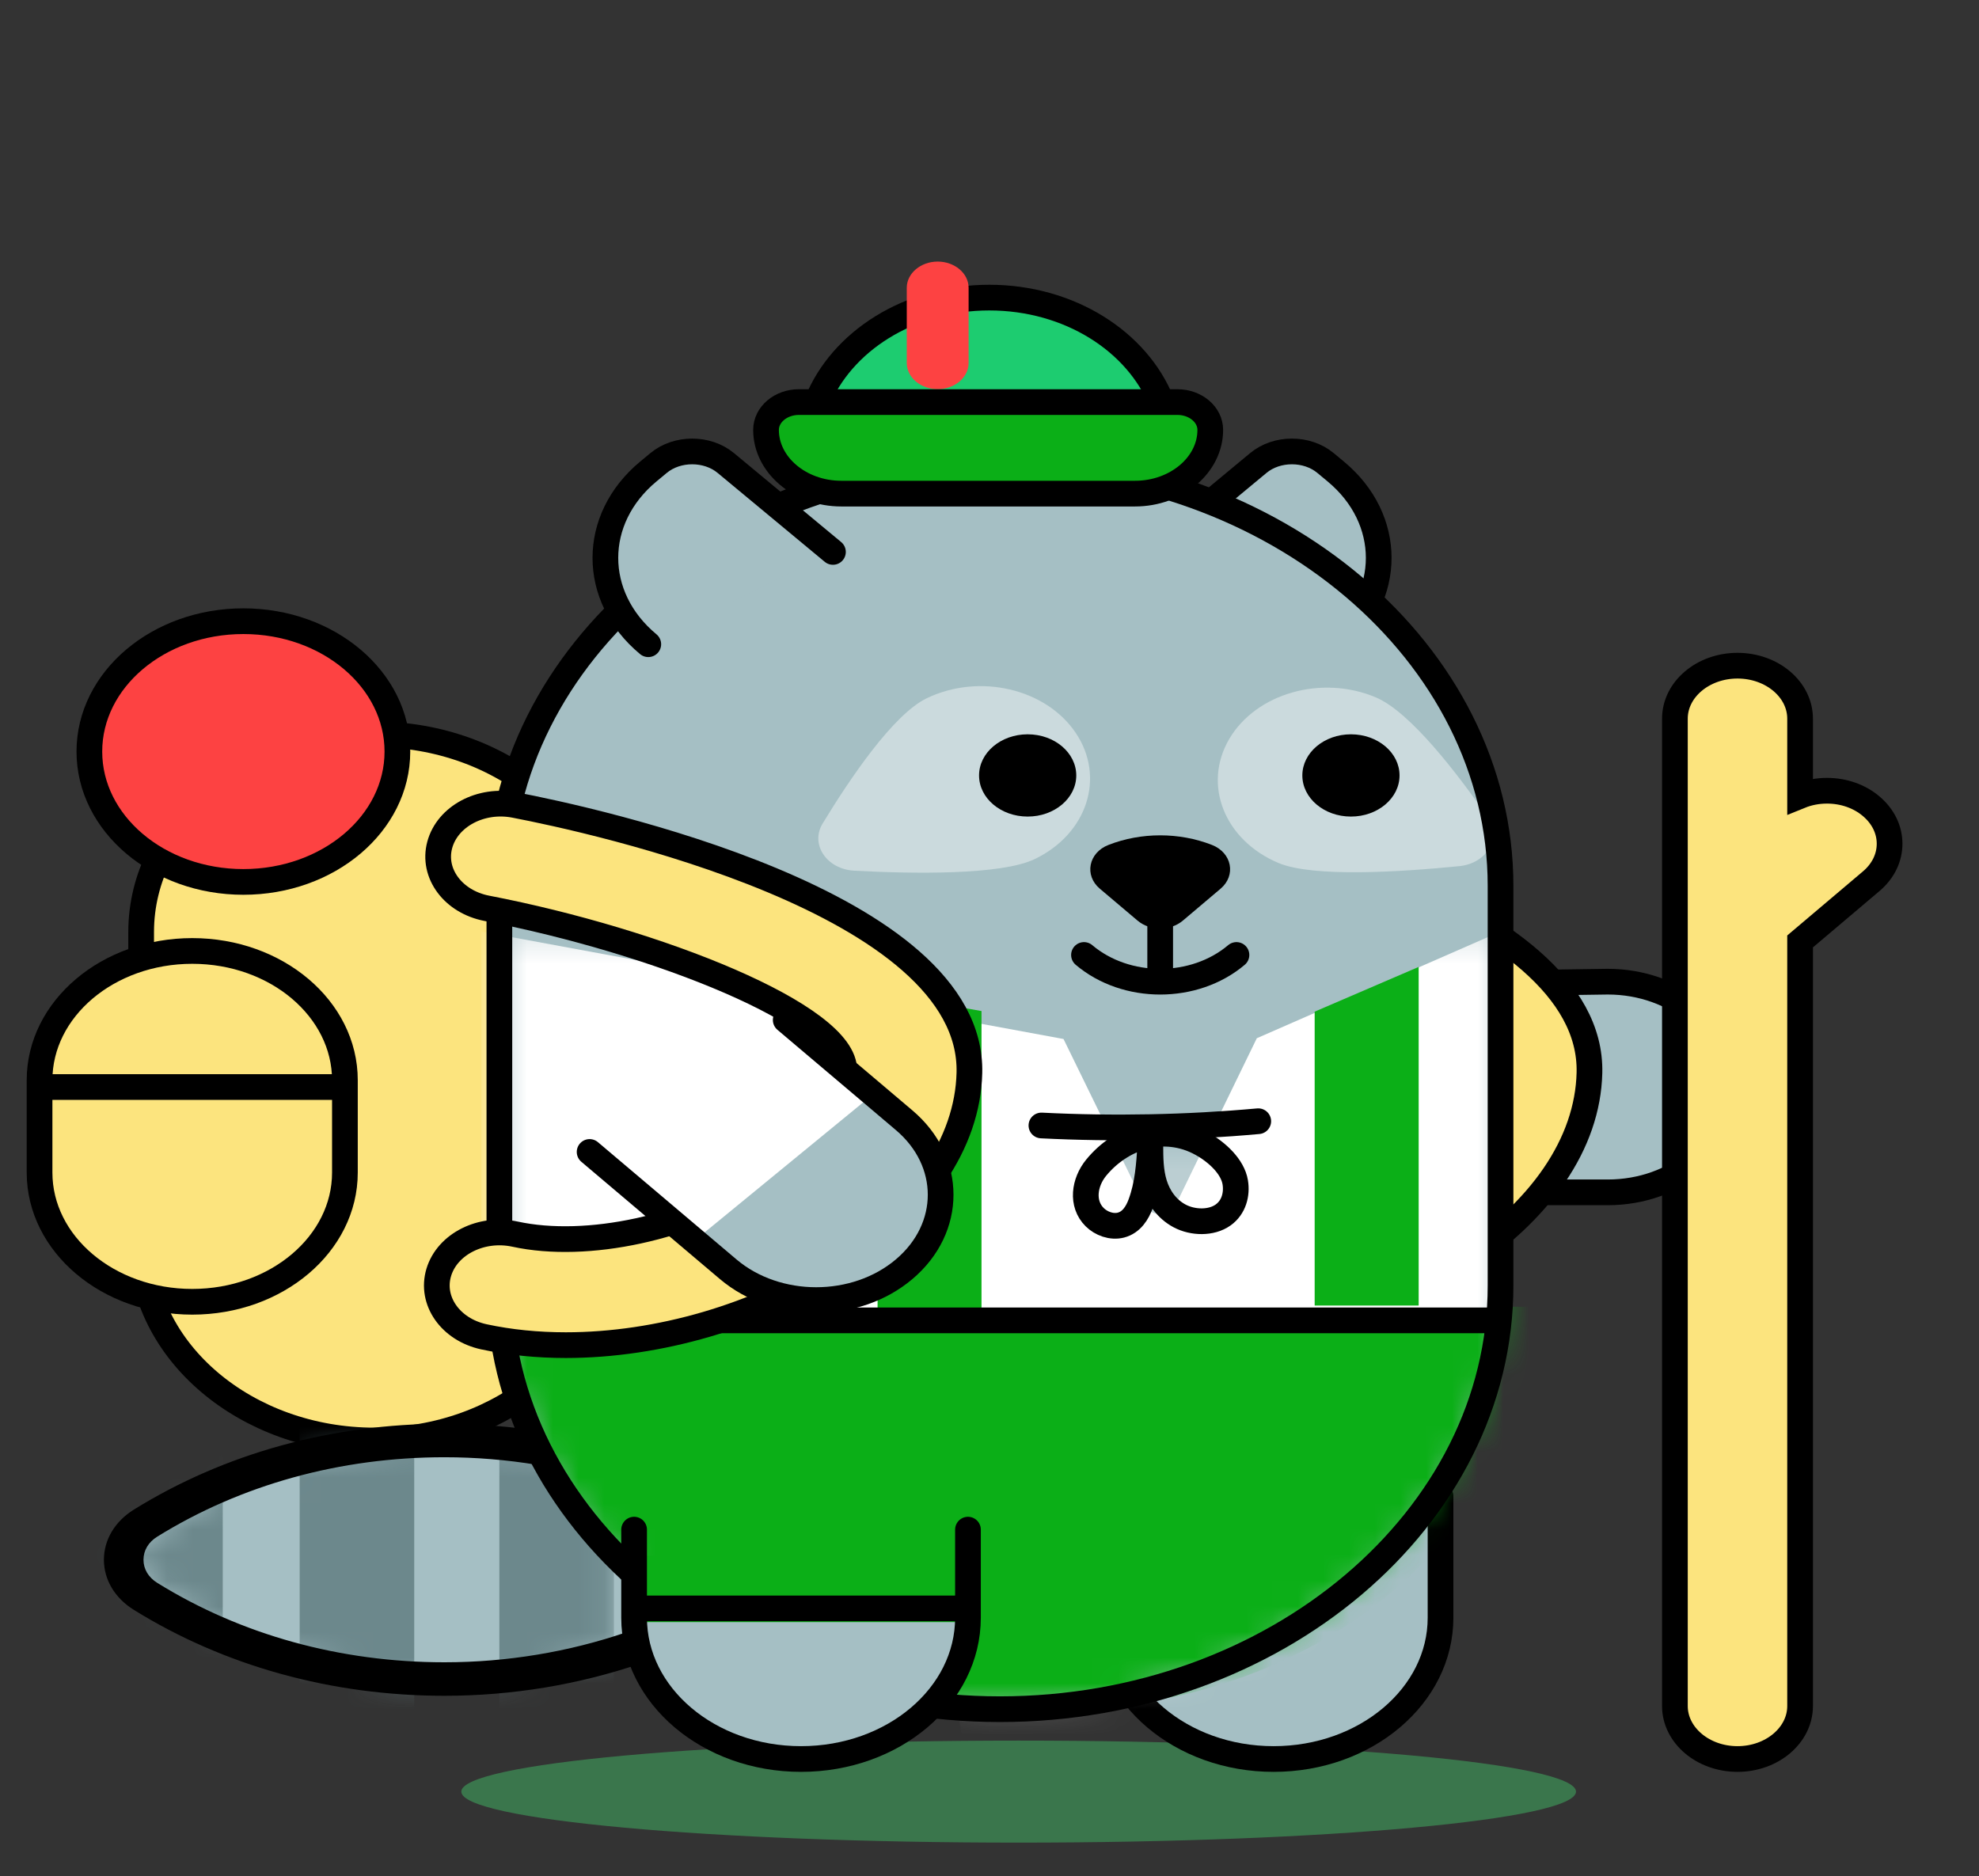 <svg width="77" height="73" viewBox="0 0 77 73" fill="none" xmlns="http://www.w3.org/2000/svg">
<rect x="0" y="0" width="77" height="73" fill="#333333" stroke="none"/>
<path opacity="0.6" d="M39.635 71.697C51.611 71.697 61.32 70.808 61.32 69.713C61.32 68.617 51.611 67.728 39.635 67.728C27.658 67.728 17.949 68.617 17.949 69.713C17.949 70.808 27.658 71.697 39.635 71.697Z" fill="#40A45D"/>
<path d="M51.974 25.067C54.2 23.22 54.2 20.195 51.974 18.348L51.574 18.016C50.852 17.416 49.681 17.416 48.959 18.016L44.789 21.476" fill="#A5BFC4"/>
<path d="M51.974 25.067C54.2 23.22 54.2 20.195 51.974 18.348L51.574 18.016C50.852 17.416 49.681 17.416 48.959 18.016L44.789 21.476" stroke="black" stroke-miterlimit="10" stroke-linecap="round"/>
<path fill-rule="evenodd" clip-rule="evenodd" d="M14.578 56.051C9.58 56.051 5.492 52.59 5.492 48.36V36.263C5.492 32.033 9.58 28.572 14.578 28.572C19.575 28.572 23.664 32.033 23.664 36.263V48.36C23.664 52.59 19.575 56.051 14.578 56.051Z" fill="#FCE47E"/>
<path d="M14.578 56.051C9.58 56.051 5.492 52.59 5.492 48.36V36.263C5.492 32.033 9.58 28.572 14.578 28.572C19.575 28.572 23.664 32.033 23.664 36.263V48.36C23.664 52.59 19.575 56.051 14.578 56.051Z" stroke="black"/>
<path fill-rule="evenodd" clip-rule="evenodd" d="M17.217 56.051C12.279 56.051 7.835 57.84 4.738 60.692C7.835 63.544 12.279 65.333 17.217 65.333C22.154 65.333 26.598 63.544 29.695 60.692C26.598 57.84 22.154 56.051 17.217 56.051Z" fill="#A5BFC4"/>
<mask id="mask0_2237_6887" style="mask-type:alpha" maskUnits="userSpaceOnUse" x="4" y="56" width="20" height="10">
<path fill-rule="evenodd" clip-rule="evenodd" d="M23.887 64.221C21.873 64.936 19.66 65.332 17.338 65.332C12.4 65.332 7.956 63.543 4.859 60.691C7.956 57.838 12.4 56.05 17.338 56.05C19.66 56.05 21.873 56.446 23.887 57.161V64.221Z" fill="white"/>
</mask>
<g mask="url(#mask0_2237_6887)">
<path fill-rule="evenodd" clip-rule="evenodd" d="M0.047 67.734H8.667V51.488H0.047V67.734Z" fill="#6C888C"/>
<path fill-rule="evenodd" clip-rule="evenodd" d="M11.66 67.454H16.117V51.209H11.66V67.454Z" fill="#6C888C"/>
<path fill-rule="evenodd" clip-rule="evenodd" d="M19.43 67.454H23.887V51.209H19.43V67.454Z" fill="#6C888C"/>
</g>
<path d="M30.925 60.691L31.458 61.162L32.038 60.691L31.458 60.22L30.925 60.691ZM17.293 55.398C12.911 55.398 8.728 56.555 5.203 58.743L6.114 59.795C9.374 57.771 13.237 56.702 17.293 56.702V55.398ZM5.203 58.743C4.467 59.202 4.043 59.916 4.043 60.691H5.583C5.583 60.327 5.776 60.005 6.114 59.795L5.203 58.743ZM4.043 60.691C4.043 61.467 4.467 62.18 5.204 62.638L6.115 61.587C5.777 61.377 5.583 61.055 5.583 60.691H4.043ZM5.204 62.638C8.728 64.826 12.91 65.984 17.293 65.984V64.68C13.237 64.68 9.374 63.611 6.115 61.587L5.204 62.638ZM17.293 65.984C22.571 65.984 27.662 64.239 31.458 61.162L30.393 60.22C26.881 63.066 22.172 64.68 17.293 64.68V65.984ZM31.458 60.22C27.662 57.144 22.571 55.398 17.293 55.398V56.702C22.172 56.702 26.881 58.316 30.393 61.162L31.458 60.22Z" fill="black"/>
<path fill-rule="evenodd" clip-rule="evenodd" d="M57.941 38.263L62.553 38.197C65.228 38.197 67.396 40.033 67.396 42.296C67.396 44.561 65.228 46.395 62.553 46.395H60.697H57.999" fill="#A5BFC4"/>
<path d="M57.941 38.263L62.553 38.197C65.228 38.197 67.396 40.033 67.396 42.296C67.396 44.561 65.228 46.395 62.553 46.395H60.697H57.999" stroke="black"/>
<path fill-rule="evenodd" clip-rule="evenodd" d="M58.631 46.396H47.438L47.888 38.263L58.631 38.197" fill="white"/>
<path fill-rule="evenodd" clip-rule="evenodd" d="M56.05 58.622V63.118C56.05 66.059 53.234 68.443 49.76 68.443C46.286 68.443 43.469 66.059 43.469 63.118V61.077V62.68" fill="#A5BFC4"/>
<path d="M56.049 58.217V62.946C56.049 65.982 53.141 68.444 49.554 68.444C45.967 68.444 43.059 65.982 43.059 62.946V59.518" stroke="black" stroke-linecap="round" stroke-linejoin="round"/>
<path fill-rule="evenodd" clip-rule="evenodd" d="M46.141 52.34C45.037 52.34 43.964 52.234 42.953 52.015C41.651 51.734 40.865 50.61 41.197 49.507C41.529 48.404 42.854 47.739 44.16 48.02C46.973 48.63 50.933 47.771 53.79 45.933C55.778 44.654 56.938 43.097 56.974 41.66C57.026 39.527 49.688 36.619 43.069 35.343C41.758 35.09 40.936 33.986 41.234 32.876C41.532 31.765 42.833 31.068 44.148 31.322C47.131 31.895 62.008 35.09 61.843 41.746C61.776 44.489 59.962 47.142 56.737 49.216C53.615 51.224 49.718 52.34 46.141 52.34Z" fill="#FCE47E"/>
<path d="M46.141 52.34C45.037 52.34 43.964 52.234 42.953 52.015C41.651 51.734 40.865 50.61 41.197 49.507C41.529 48.404 42.854 47.739 44.16 48.02C46.973 48.63 50.933 47.771 53.79 45.933C55.778 44.654 56.938 43.097 56.974 41.66C57.026 39.527 49.688 36.619 43.069 35.343C41.758 35.09 40.936 33.986 41.234 32.876C41.532 31.765 42.833 31.068 44.148 31.322C47.131 31.895 62.008 35.09 61.843 41.746C61.776 44.489 59.962 47.142 56.737 49.216C53.615 51.224 49.718 52.34 46.141 52.34Z" stroke="black"/>
<path fill-rule="evenodd" clip-rule="evenodd" d="M38.907 66.504C49.618 66.504 58.384 59.085 58.384 50.017V34.471C58.384 25.403 49.618 17.984 38.907 17.984C28.194 17.984 19.43 25.403 19.43 34.471V50.017C19.43 59.085 28.194 66.504 38.907 66.504Z" fill="#A5BFC4"/>
<mask id="mask1_2237_6887" style="mask-type:alpha" maskUnits="userSpaceOnUse" x="37" y="44" width="17" height="23">
<path fill-rule="evenodd" clip-rule="evenodd" d="M53.413 60.991C49.84 64.37 44.655 66.504 38.909 66.504C38.362 66.504 37.821 66.485 37.285 66.447V44.69H53.413V60.991Z" fill="white"/>
</mask>
<g mask="url(#mask1_2237_6887)">
<path fill-rule="evenodd" clip-rule="evenodd" d="M45.35 73.069C49.802 73.069 53.413 70.013 53.413 66.243V51.516C53.413 47.746 49.802 44.69 45.35 44.69C40.896 44.69 37.285 47.746 37.285 51.516V66.243C37.285 70.013 40.896 73.069 45.35 73.069Z" fill="white" fill-opacity="0.24"/>
</g>
<mask id="mask2_2237_6887" style="mask-type:alpha" maskUnits="userSpaceOnUse" x="19" y="36" width="40" height="31">
<path fill-rule="evenodd" clip-rule="evenodd" d="M19.48 36.247V50.017C19.48 59.085 28.245 66.504 38.958 66.504C49.67 66.504 58.434 59.085 58.434 50.017V36.247H19.48Z" fill="white"/>
</mask>
<g mask="url(#mask2_2237_6887)">
<path fill-rule="evenodd" clip-rule="evenodd" d="M19.906 50.846C19.906 59.494 28.188 66.505 38.405 66.505H41.101C51.318 66.505 59.6 59.494 59.6 50.846H19.906Z" fill="#0BAF17"/>
<path fill-rule="evenodd" clip-rule="evenodd" d="M58.384 51.556H18.727V36.247L41.38 40.428L44.54 46.898C44.761 47.351 45.518 47.351 45.739 46.898L48.901 40.398L58.384 36.247V51.556Z" fill="white"/>
<path fill-rule="evenodd" clip-rule="evenodd" d="M38.189 50.94H34.145V38.63L38.189 39.34V50.94Z" fill="#0BAF17"/>
<path fill-rule="evenodd" clip-rule="evenodd" d="M55.198 50.8H51.152V39.364L55.198 37.623V50.8Z" fill="#0BAF17"/>
</g>
<path d="M19.609 51.376H58.242" stroke="black"/>
<path opacity="0.42" fill-rule="evenodd" clip-rule="evenodd" d="M41.857 28.519C43.017 30.247 42.303 32.444 40.262 33.426C38.952 34.057 35.523 34.001 33.237 33.879C32.165 33.822 31.516 32.855 32.006 32.046C33.053 30.322 34.749 27.799 36.059 27.169C38.101 26.186 40.696 26.791 41.857 28.519Z" fill="white"/>
<path opacity="0.42" fill-rule="evenodd" clip-rule="evenodd" d="M47.828 28.754C48.873 26.974 51.426 26.248 53.528 27.134C54.878 27.701 56.737 30.14 57.895 31.813C58.438 32.597 57.853 33.594 56.787 33.701C54.511 33.929 51.093 34.147 49.743 33.579C47.64 32.693 46.783 30.534 47.828 28.754Z" fill="white"/>
<path fill-rule="evenodd" clip-rule="evenodd" d="M54.454 30.174C54.454 31.057 53.606 31.774 52.562 31.773C51.519 31.773 50.672 31.056 50.672 30.172C50.673 29.288 51.519 28.572 52.564 28.572C53.608 28.572 54.455 29.289 54.454 30.174Z" fill="black"/>
<path fill-rule="evenodd" clip-rule="evenodd" d="M41.876 30.174C41.875 31.057 41.029 31.774 39.984 31.773C38.94 31.773 38.093 31.056 38.094 30.172C38.094 29.288 38.941 28.572 39.985 28.572C41.03 28.572 41.876 29.289 41.876 30.174Z" fill="black"/>
<path d="M38.907 66.505C49.618 66.505 58.384 59.086 58.384 50.018V34.471C58.384 25.403 49.618 17.984 38.907 17.984C28.194 17.984 19.43 25.403 19.43 34.471V50.018C19.43 59.086 28.194 66.505 38.907 66.505Z" stroke="black"/>
<path fill-rule="evenodd" clip-rule="evenodd" d="M22.015 52.34C20.912 52.34 19.839 52.234 18.828 52.016C17.526 51.734 16.74 50.611 17.072 49.508C17.404 48.405 18.729 47.739 20.035 48.02C22.848 48.63 26.808 47.771 29.665 45.934C31.652 44.655 32.813 43.098 32.849 41.66C32.901 39.528 25.563 36.62 18.944 35.343C17.633 35.091 16.811 33.986 17.109 32.877C17.407 31.766 18.708 31.069 20.023 31.323C23.006 31.896 37.883 35.091 37.718 41.747C37.651 44.489 35.837 47.142 32.612 49.217C29.49 51.225 25.593 52.34 22.015 52.34Z" fill="#FCE47E" stroke="black"/>
<path fill-rule="evenodd" clip-rule="evenodd" d="M45.201 15.656C44.255 13.287 41.611 11.58 38.492 11.58C35.375 11.58 32.73 13.287 31.785 15.656H45.201Z" fill="#1DCC70" stroke="black"/>
<path fill-rule="evenodd" clip-rule="evenodd" d="M36.484 15.143C35.823 15.143 35.281 14.685 35.281 14.125V11.197C35.281 10.637 35.823 10.178 36.484 10.178C37.146 10.178 37.687 10.637 37.687 11.197V14.125C37.687 14.685 37.146 15.143 36.484 15.143Z" fill="#FD4242"/>
<path fill-rule="evenodd" clip-rule="evenodd" d="M47.09 16.728C47.09 18.091 45.772 19.207 44.162 19.207H32.733C31.123 19.207 29.805 18.091 29.805 16.728C29.805 16.13 30.378 15.645 31.084 15.645H45.81C46.517 15.645 47.09 16.13 47.09 16.728Z" fill="#0BAF17"/>
<path d="M47.09 16.728C47.09 18.091 45.772 19.207 44.162 19.207H32.733C31.123 19.207 29.805 18.091 29.805 16.728C29.805 16.13 30.378 15.645 31.084 15.645H45.81C46.517 15.645 47.09 16.13 47.09 16.728Z" stroke="black"/>
<path fill-rule="evenodd" clip-rule="evenodd" d="M37.254 63.118C37.254 66.059 34.437 68.444 30.963 68.444C27.489 68.444 24.672 66.059 24.672 63.118" fill="#0BAF17"/>
<path fill-rule="evenodd" clip-rule="evenodd" d="M37.254 60.219V63.119C37.254 66.06 34.437 68.444 30.963 68.444C27.489 68.444 24.672 66.06 24.672 63.119V60.546" fill="#0BAF17"/>
<path fill-rule="evenodd" clip-rule="evenodd" d="M37.254 63.118C37.254 66.059 34.437 68.444 30.963 68.444C27.489 68.444 24.672 66.059 24.672 63.118" fill="#A5BFC4"/>
<path d="M35.179 43.589L33.978 42.571L30.571 39.688L22.941 44.823L28.332 49.386C30.223 50.987 33.289 50.987 35.179 49.386C37.072 47.786 37.072 45.19 35.179 43.589Z" fill="white"/>
<path fill-rule="evenodd" clip-rule="evenodd" d="M33.978 42.572L35.18 43.59C37.072 45.191 37.072 47.787 35.18 49.387C33.289 50.988 30.223 50.988 28.332 49.387L27.02 48.277" fill="#A5BFC4"/>
<path fill-rule="evenodd" clip-rule="evenodd" d="M67.603 68.444C66.261 68.444 65.168 67.519 65.168 66.382V27.963C65.168 26.826 66.261 25.902 67.603 25.902C68.946 25.902 70.039 26.826 70.039 27.963V30.968C70.361 30.837 70.718 30.768 71.085 30.768C71.736 30.768 72.348 30.983 72.807 31.373C73.267 31.762 73.521 32.28 73.521 32.83C73.521 33.381 73.267 33.899 72.807 34.288L70.039 36.631V66.382C70.039 67.519 68.946 68.444 67.603 68.444Z" fill="#FCE47E"/>
<path d="M67.603 68.444C66.261 68.444 65.168 67.519 65.168 66.382V27.963C65.168 26.826 66.261 25.902 67.603 25.902C68.946 25.902 70.039 26.826 70.039 27.963V30.968C70.361 30.837 70.718 30.768 71.085 30.768C71.736 30.768 72.348 30.983 72.807 31.373C73.267 31.762 73.521 32.28 73.521 32.83C73.521 33.381 73.267 33.899 72.807 34.288L70.039 36.631V66.382C70.039 67.519 68.946 68.444 67.603 68.444Z" stroke="black"/>
<path fill-rule="evenodd" clip-rule="evenodd" d="M43.13 32.876C44.403 32.379 45.881 32.379 47.154 32.876C47.935 33.181 48.101 34.063 47.493 34.578L46.026 35.819C45.538 36.233 44.746 36.233 44.258 35.819L42.791 34.578C42.182 34.063 42.348 33.181 43.13 32.876Z" fill="black"/>
<path fill-rule="evenodd" clip-rule="evenodd" d="M7.48 50.653C4.199 50.653 1.539 48.401 1.539 45.624V42.031C1.539 39.254 4.199 37.002 7.48 37.002C10.76 37.002 13.42 39.254 13.42 42.031V45.624C13.42 48.401 10.76 50.653 7.48 50.653Z" fill="#FCE47E"/>
<path d="M7.48 50.653C4.199 50.653 1.539 48.401 1.539 45.624V42.031C1.539 39.254 4.199 37.002 7.48 37.002C10.76 37.002 13.42 39.254 13.42 42.031V45.624C13.42 48.401 10.76 50.653 7.48 50.653Z" stroke="black"/>
<path fill-rule="evenodd" clip-rule="evenodd" d="M15.462 29.244C15.462 32.045 12.779 34.316 9.469 34.316C6.16 34.316 3.477 32.045 3.477 29.244C3.477 26.442 6.16 24.171 9.469 24.171C12.779 24.171 15.462 26.442 15.462 29.244Z" fill="#FD4242"/>
<path d="M15.462 29.244C15.462 32.045 12.779 34.316 9.469 34.316C6.16 34.316 3.477 32.045 3.477 29.244C3.477 26.442 6.16 24.171 9.469 24.171C12.779 24.171 15.462 26.442 15.462 29.244Z" stroke="black"/>
<path d="M22.941 44.823L28.332 49.386C30.223 50.987 33.289 50.987 35.179 49.386C37.072 47.786 37.072 45.19 35.179 43.589L33.978 42.571L30.571 39.688" stroke="black" stroke-linecap="round"/>
<path fill-rule="evenodd" clip-rule="evenodd" d="M42.65 45.436C42.185 46.005 42.064 46.837 42.594 47.362C42.842 47.608 43.248 47.764 43.614 47.669C44.026 47.563 44.252 47.191 44.381 46.842C44.656 46.105 44.708 45.324 44.758 44.553C44.76 45.063 44.764 45.58 44.916 46.073C45.069 46.567 45.389 47.043 45.9 47.314C46.411 47.584 47.129 47.604 47.59 47.275C48.009 46.977 48.137 46.465 48.062 46.006C47.963 45.399 47.364 44.835 46.758 44.5C45.257 43.668 43.606 44.269 42.65 45.436Z" stroke="black" stroke-linecap="round" stroke-linejoin="round"/>
<path d="M40.52 43.793C43.328 43.934 46.187 43.878 48.957 43.627" stroke="black" stroke-linecap="round" stroke-linejoin="round"/>
<path d="M1.539 42.297H13.656" stroke="black"/>
<path d="M37.662 59.519V62.946C37.662 65.983 34.754 68.444 31.167 68.444C27.58 68.444 24.672 65.983 24.672 62.946V59.519" stroke="black" stroke-linecap="round" stroke-linejoin="round"/>
<path d="M24.727 62.584H37.607" stroke="black"/>
<path d="M45.141 34.713V37.678" stroke="black" stroke-linecap="round"/>
<path d="M42.176 37.158C43.814 38.545 46.47 38.545 48.109 37.158" stroke="black" stroke-linecap="round"/>
<path d="M25.224 25.067C22.998 23.22 22.998 20.195 25.224 18.348L25.624 18.016C26.347 17.416 27.517 17.416 28.24 18.016L32.409 21.476" fill="#A5BFC4"/>
<path d="M25.224 25.067C22.998 23.22 22.998 20.195 25.224 18.348L25.624 18.016C26.347 17.416 27.517 17.416 28.24 18.016L32.409 21.476" stroke="black" stroke-miterlimit="10" stroke-linecap="round"/>
</svg>
